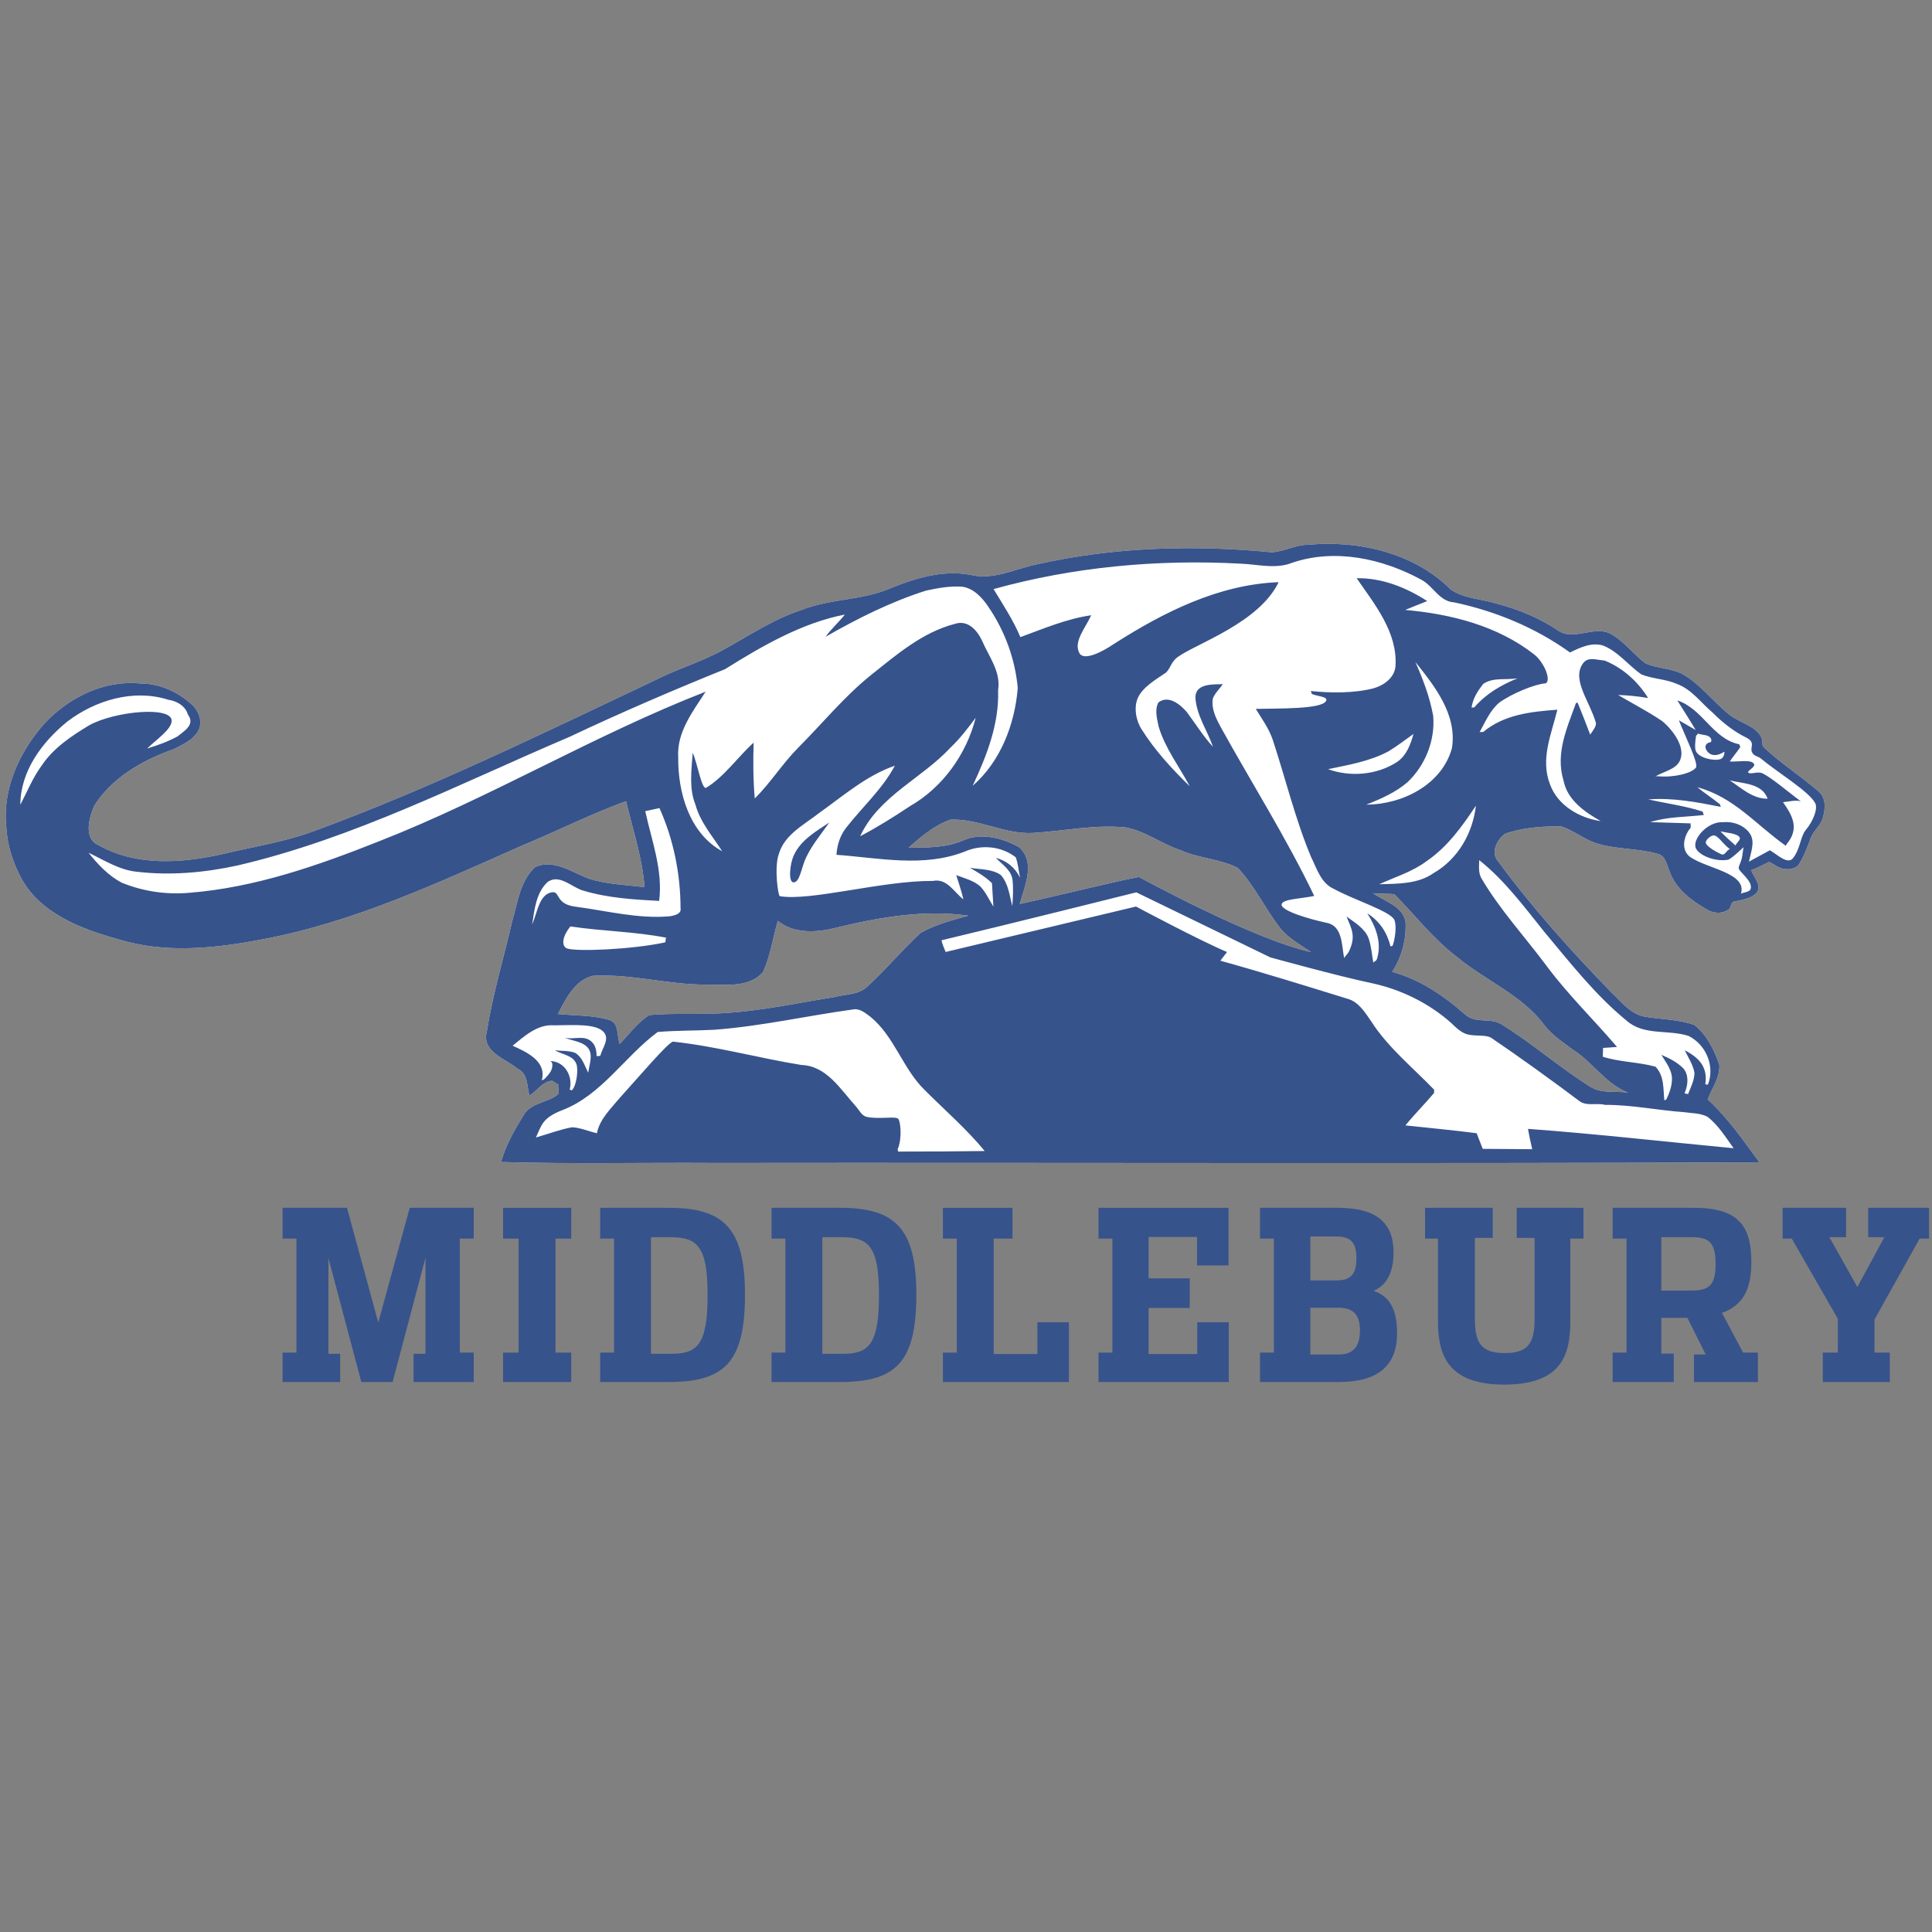 <?xml version="1.0" encoding="UTF-8"?>
<svg width="200px" height="200px" viewBox="0 0 200 200" version="1.1" xmlns="http://www.w3.org/2000/svg" xmlns:xlink="http://www.w3.org/1999/xlink">
    <rect x="0" y="0" width="200" height="200" fill="#808080" stroke="none"/>
    <!-- Generator: Sketch 51.3 (57544) - http://www.bohemiancoding.com/sketch -->
    <title>middlebury</title>
    <desc>Created with Sketch.</desc>
    <defs></defs>
    <g id="middlebury" stroke="none" stroke-width="1" fill="none" fill-rule="evenodd">
        <g id="middlebury_BGL" transform="translate(0, 56)">
            <g id="middlebury" transform="translate(0, -1)">
                <g id="g10" transform="translate(100.697, 44.333) scale(-1, 1) rotate(-180) translate(-100.697, -44.333) translate(0.197, 0.333)" fill-rule="nonzero">
                    <g id="g12" transform="translate(0.355, 0)">
                        <path d="M134.908,86.941 C133.581,86.952 132.404,86.23 131.098,86.163 C123.059,86.938 114.87,86.717 106.968,84.951 C104.607,84.501 102.308,83.213 99.864,83.834 C97.002,84.352 94.13,83.464 91.503,82.384 C88.607,81.173 85.349,81.351 82.432,80.194 C79.478,79.237 76.894,77.464 74.191,75.991 C71.947,74.77 69.478,74.06 67.211,72.891 C55.529,67.375 43.906,61.663 31.754,57.23 C28.781,56.15 25.643,55.677 22.579,54.941 C18.345,53.976 13.594,53.623 9.676,55.826 C8.076,56.495 8.655,58.611 9.182,59.89 C11.037,62.858 14.257,64.664 17.478,65.799 C18.52,66.339 19.815,66.898 20.141,68.129 C20.317,68.87 19.978,69.647 19.504,70.211 C18.035,71.644 16.048,72.587 13.973,72.579 C10.197,72.956 6.545,71.116 4.024,68.405 C1.469,65.509 -0.314,61.675 0.099,57.736 C0.183,55.982 0.711,54.252 1.505,52.692 C3.434,48.837 7.807,47.167 11.718,46.095 C16.608,44.576 21.852,45.169 26.797,46.126 C36.176,47.906 44.882,51.985 53.553,55.826 C57.142,57.299 60.608,59.072 64.26,60.392 C64.954,57.44 65.947,54.54 66.17,51.495 C64.246,51.737 62.264,51.779 60.404,52.376 C58.651,53.019 56.753,54.458 54.846,53.571 C53.293,52.16 53.047,49.931 52.487,48.031 C51.605,44.214 50.463,40.45 49.85,36.577 C49.263,34.427 51.78,33.762 53.039,32.686 C54.129,32.182 53.975,30.889 54.258,29.917 C55.106,30.465 55.62,31.36 56.548,31.447 C56.75,31.466 57.008,31.114 57.242,31.081 C57.179,30.6 57.419,30.254 57.161,30.019 C56.263,29.204 54.379,29.199 53.656,27.902 C52.71,26.374 51.804,24.778 51.312,23.041 C58.699,22.823 66.093,22.995 73.483,22.943 C109.516,22.986 145.549,22.854 181.579,23.007 C179.925,25.277 178.3,27.623 176.222,29.531 C176.688,30.685 177.513,31.815 177.434,33.11 C176.913,34.626 176.134,36.198 174.865,37.22 C173.204,37.827 171.405,37.791 169.687,38.093 C168.213,38.367 167.278,39.653 166.247,40.613 C162.092,44.883 158.09,49.331 154.559,54.135 C153.715,55.039 154.402,56.409 155.254,57.023 C157.096,57.676 159.095,57.795 161.035,57.793 C162.309,57.388 163.367,56.491 164.635,56.054 C166.695,55.392 168.912,55.536 170.991,54.959 C171.87,54.802 172,53.779 172.29,53.103 C172.935,51.277 174.6,50.063 176.217,49.142 C176.8,48.796 177.647,48.721 178.26,49.103 C178.763,49.311 178.493,49.932 179.024,50.021 C179.942,50.174 180.984,50.426 181.35,51 C181.808,51.721 181.032,52.46 180.731,53.256 C181.207,53.406 182.528,54.079 182.528,54.079 C182.666,54.22 183.374,53.49 184.15,53.375 C184.852,53.271 185.492,53.538 185.649,53.834 C186.219,54.699 186.542,55.656 186.918,56.63 C187.21,57.383 187.903,57.86 188.128,58.607 C188.43,59.613 188.518,60.804 187.608,61.488 C186.042,62.832 183.277,64.739 182.084,65.932 C181.763,66.253 181.953,66.491 181.87,66.758 C181.428,68.178 179.55,68.467 178.451,69.366 C176.767,70.712 175.471,72.524 173.566,73.587 C172.379,74.165 170.987,74.134 169.788,74.666 C168.567,75.574 167.652,76.864 166.323,77.637 C164.591,78.716 162.44,76.917 160.771,78.045 C158.806,79.372 156.573,80.29 154.263,80.88 C152.715,81.346 150.993,81.368 149.625,82.31 C145.851,86.089 140.105,87.43 134.908,86.941 Z M85.879,47.265 C90.387,48.364 95.058,49.199 99.706,48.542 C98.019,48.071 96.284,47.64 94.756,46.762 C92.796,44.967 91.105,42.897 89.133,41.114 C88.223,40.335 86.908,40.413 85.812,40.114 C81.916,39.495 78.046,38.636 74.094,38.439 C71.674,38.286 69.095,38.479 66.682,38.256 C65.514,37.587 64.529,36.193 63.591,35.257 C63.308,36.063 63.531,37.361 62.603,37.724 C60.856,38.262 59.003,38.183 57.201,38.363 C58.015,39.935 58.941,41.846 60.808,42.316 C64.742,42.549 68.591,41.392 72.52,41.406 C74.495,41.436 76.952,41.025 78.43,42.697 C79.207,44.367 79.442,46.246 79.97,48.004 C81.622,46.656 83.916,46.788 85.879,47.265 Z M97.844,58.482 C100.754,58.611 103.419,56.958 106.349,57.105 C109.54,57.297 112.716,57.99 115.929,57.685 C118.013,57.313 119.707,55.955 121.692,55.308 C123.579,54.465 125.736,54.43 127.579,53.489 C129.325,51.651 130.384,49.303 131.934,47.314 C132.785,46.21 134.044,45.553 135.174,44.773 C129.172,46.078 117.353,52.549 117.353,52.549 C117.353,52.549 115.763,52.237 115.144,52.088 C111.761,51.325 108.395,50.493 105.01,49.751 C105.519,51.647 106.675,54.031 104.964,55.615 C103.247,56.591 100.999,57.179 99.11,56.32 C97.342,55.547 95.38,55.603 93.494,55.576 C94.802,56.716 96.178,57.913 97.844,58.482 Z M141.576,50.871 C142.142,50.787 143.24,50.839 143.805,50.755 C145.896,48.634 147.857,46.092 150.251,44.291 C153.222,41.798 157.07,40.325 159.394,37.112 C160.189,36.136 161.237,35.426 162.247,34.691 C164.363,33.358 165.599,31.167 167.989,30.224 C166.681,30.413 165.299,30.088 164.121,30.807 C161.081,32.674 157.882,35.481 154.831,37.323 C153.647,38.036 152.24,37.29 151.054,38.367 C148.864,40.291 146.408,41.949 143.565,42.729 C144.543,44.247 145.043,46.056 144.949,47.865 C144.714,49.525 142.78,50.015 141.576,50.871 Z" id="path14-path" fill="#FFFFFF"></path>
                        <path d="M131.098,86.163 C123.059,86.938 114.87,86.717 106.968,84.951 C104.607,84.501 102.308,83.213 99.864,83.834 C97.002,84.352 94.13,83.464 91.503,82.384 C88.607,81.173 85.349,81.351 82.432,80.194 C79.478,79.237 76.894,77.464 74.191,75.991 C71.947,74.77 69.478,74.06 67.211,72.891 C55.529,67.375 43.906,61.663 31.754,57.23 C28.781,56.15 25.643,55.677 22.579,54.941 C18.345,53.976 13.594,53.623 9.676,55.826 C8.076,56.495 8.655,58.611 9.182,59.89 C11.037,62.858 14.257,64.664 17.478,65.799 C18.52,66.339 19.815,66.898 20.141,68.129 C20.317,68.87 19.978,69.647 19.504,70.211 C18.035,71.644 16.048,72.587 13.973,72.579 C10.197,72.956 6.545,71.116 4.024,68.405 C1.469,65.509 -0.314,61.675 0.099,57.736 C0.183,55.982 0.711,54.252 1.505,52.692 C3.434,48.837 7.807,47.167 11.718,46.095 C16.608,44.576 21.852,45.169 26.797,46.126 C36.176,47.906 44.882,51.985 53.553,55.826 C57.142,57.299 60.608,59.072 64.26,60.392 C64.954,57.44 65.947,54.54 66.17,51.495 C64.246,51.737 62.264,51.779 60.404,52.376 C58.651,53.019 56.753,54.458 54.846,53.571 C53.293,52.16 53.047,49.931 52.487,48.031 C51.605,44.214 50.463,40.45 49.85,36.577 C49.263,34.427 51.78,33.762 53.039,32.686 C54.129,32.182 53.975,30.889 54.258,29.917 C55.106,30.465 55.62,31.36 56.548,31.447 C56.75,31.466 57.008,31.114 57.242,31.081 C57.179,30.6 57.419,30.254 57.161,30.019 C56.263,29.204 54.379,29.199 53.656,27.902 C52.71,26.374 51.804,24.778 51.312,23.041 C58.699,22.823 66.093,22.995 73.483,22.943 C109.516,22.986 145.549,22.854 181.579,23.007 C179.925,25.277 178.3,27.623 176.222,29.531 C176.688,30.685 177.513,31.815 177.434,33.11 C176.913,34.626 176.134,36.198 174.865,37.22 C173.204,37.827 171.405,37.791 169.687,38.093 C168.213,38.367 167.278,39.653 166.247,40.613 C162.092,44.883 158.09,49.331 154.559,54.135 C153.715,55.039 154.402,56.409 155.254,57.023 C157.096,57.676 159.095,57.795 161.035,57.793 C162.309,57.388 163.367,56.491 164.635,56.054 C166.695,55.392 168.912,55.536 170.991,54.959 C171.87,54.802 172,53.779 172.29,53.103 C172.935,51.277 174.6,50.063 176.217,49.142 C176.8,48.796 177.647,48.721 178.26,49.103 C178.763,49.311 178.493,49.932 179.024,50.021 C179.942,50.174 180.984,50.426 181.35,51 C181.808,51.721 181.032,52.46 180.731,53.256 C181.207,53.406 182.528,54.079 182.528,54.079 C182.666,54.22 183.374,53.49 184.15,53.375 C184.852,53.271 185.492,53.538 185.649,53.834 C186.219,54.699 186.542,55.656 186.918,56.63 C187.21,57.383 187.903,57.86 188.128,58.607 C188.43,59.613 188.518,60.804 187.608,61.488 C186.042,62.832 183.277,64.739 182.084,65.932 C181.763,66.253 181.953,66.491 181.87,66.758 C181.428,68.178 179.55,68.467 178.451,69.366 C176.767,70.712 175.471,72.524 173.566,73.587 C172.379,74.165 170.987,74.134 169.788,74.666 C168.567,75.574 167.652,76.864 166.323,77.637 C164.591,78.716 162.44,76.917 160.771,78.045 C158.806,79.372 156.573,80.29 154.263,80.88 C152.715,81.346 150.993,81.368 149.625,82.31 C145.851,86.089 140.105,87.43 134.908,86.941 C133.581,86.952 132.404,86.23 131.098,86.163 Z M133.224,85.079 C137.665,86.585 142.576,85.504 146.593,83.316 C147.824,82.663 148.445,81.065 149.982,80.976 C154.277,80.067 158.406,78.356 161.976,75.787 C163.019,76.305 164.219,76.871 165.407,76.504 C166.971,75.878 168.012,74.458 169.365,73.517 C170.531,73.049 171.86,73.049 173.026,72.539 C174.563,71.984 175.524,70.588 176.73,69.57 C177.756,68.546 178.896,67.629 180.188,66.994 C181.228,66.483 180.59,65.991 180.799,65.504 C180.982,65.075 181.348,65.054 181.63,64.892 C183.566,63.282 186.649,61.461 187.347,60.21 C187.682,59.609 187.097,58.253 186.368,57.395 C185.847,56.783 185.8,55.418 185.052,54.488 C184.497,53.799 183.429,54.878 182.665,55.314 C181.963,54.943 181.196,54.506 180.498,54.135 C180.676,55.022 181.102,56.054 180.697,56.865 C180.289,57.681 179.116,58.345 177.834,58.218 C176.217,58.335 174.557,56.416 175.015,55.498 C175.389,54.751 177.053,54.082 178.379,54.341 C178.97,54.686 179.439,55.19 179.95,55.634 C179.857,55.264 179.842,54.793 179.738,54.396 C179.639,54.015 179.451,53.707 179.433,53.499 C179.398,53.108 180.923,52.155 180.677,51.316 C180.564,50.933 179.718,50.949 179.666,50.786 C180.342,52.949 176.267,53.374 174.449,54.593 C173.389,55.331 173.762,56.814 174.435,57.609 C174.523,57.715 174.433,57.976 174.46,58.098 C173.06,58.148 171.666,58.179 170.275,58.227 C172.138,58.806 173.933,58.743 175.862,58.966 C175.732,59.01 175.789,59.29 175.658,59.333 C173.841,59.921 171.942,60.156 170.085,60.578 C172.647,60.773 175.114,60.292 177.617,59.802 C177.483,59.907 177.585,60.001 177.453,60.108 C176.758,60.673 175.844,61.274 175.155,61.838 C178.943,60.83 181.218,57.964 184.307,55.783 C184.383,55.938 184.514,56.092 184.611,56.225 C185.675,57.701 184.935,59.014 184.022,60.292 C184.461,60.316 185.568,60.598 185.919,60.333 C184.414,61.475 182.854,62.808 181.921,63.27 C181.404,63.526 180.687,63.13 180.432,63.351 C180.248,63.511 181.207,63.923 181.024,64.249 C180.737,64.758 179.313,64.441 178.514,64.506 C178.864,65.043 179.275,65.479 179.616,66.024 C179.548,66.043 179.541,66.275 179.473,66.289 C176.74,66.86 175.697,69.983 173.084,70.823 C173.712,69.804 174.377,68.801 174.982,67.764 C174.399,68.095 173.826,68.441 173.245,68.772 C173.89,67.123 175.322,64.256 175.006,63.862 C174.524,63.26 172.701,62.821 171.07,62.977 C170.984,62.985 170.898,62.964 170.812,62.958 C171.766,63.505 172.945,63.698 173.353,64.596 C173.948,65.903 172.756,67.639 171.531,68.675 C170.061,69.676 168.48,70.484 166.955,71.387 C167.991,71.358 169.035,71.25 170.059,71.075 C169,72.783 167.43,74.204 165.558,74.952 C164.615,75.034 163.802,75.383 163.281,74.607 C162.164,72.939 163.978,70.798 164.643,68.548 C164.756,68.166 164.28,67.618 164.063,67.284 C163.626,68.457 163.231,69.44 162.761,70.598 C162.742,70.545 162.612,70.606 162.593,70.552 C161.657,67.969 160.446,65.32 161.304,62.531 C161.695,60.519 163.49,59.28 165.154,58.333 C162.95,58.65 160.709,59.948 159.912,62.116 C158.881,64.756 160.037,67.28 160.665,69.864 C157.896,69.662 155.158,69.359 153,67.569 C152.954,67.531 152.669,67.579 152.619,67.546 C153.212,68.611 153.695,69.789 154.646,70.595 C155.997,71.565 158.309,72.495 159.391,72.588 C159.504,72.598 159.562,72.668 159.579,72.694 C159.94,73.256 159.156,74.899 158.269,75.581 C154.493,78.553 149.622,79.781 144.913,80.192 C145.666,80.513 146.434,80.799 147.194,81.111 C145.014,82.517 142.52,83.52 139.888,83.476 C141.768,80.755 144.126,77.884 143.91,74.385 C143.819,73.181 142.722,72.394 141.65,72.083 C139.676,71.565 137.211,71.581 135.192,71.796 C135.03,71.813 135.355,71.527 135.192,71.52 C135.727,71.242 137.037,71.244 136.703,70.739 C136.156,69.91 131.873,70.007 129.446,69.948 C130.072,68.93 130.786,67.942 131.185,66.802 C132.521,62.755 133.517,58.587 135.156,54.645 C135.768,53.422 136.185,51.896 137.559,51.299 C139.615,50.174 143.324,49.019 143.774,48.134 C144.024,47.645 143.923,46.426 143.652,45.543 C143.57,45.278 143.425,45.474 143.407,45.319 C143.046,46.799 142.278,47.961 140.993,48.782 C141.907,47.355 142.498,45.688 142,44.095 C141.897,43.768 141.676,43.842 141.613,43.667 C141.449,44.598 141.42,45.32 141.12,46.217 C140.712,47.249 139.693,47.827 138.841,48.453 C139.332,47.22 139.878,46.421 139.062,44.789 C138.962,44.588 138.705,44.363 138.593,44.156 C138.324,45.476 138.452,47.51 136.753,47.81 C135.036,48.175 131.922,49.073 132.127,49.746 C132.291,50.286 134.275,50.308 135.496,50.588 C132.612,56.603 129.031,62.25 125.806,68.083 C125.322,68.985 124.825,69.964 125.002,71.029 C125.262,71.655 125.658,71.947 126.028,72.511 C124.989,72.473 123.207,72.591 123.195,71.14 C123.291,69.309 124.426,67.723 125.016,66.025 C123.992,67.131 123.21,68.419 122.31,69.616 C121.622,70.43 120.4,71.406 119.369,70.619 C118.954,69.859 119.225,68.933 119.386,68.129 C120.057,65.878 121.518,63.988 122.613,61.936 C120.77,63.729 119.009,65.641 117.634,67.824 C117.027,68.767 116.808,70.107 117.236,71.08 C117.713,72.163 119.019,72.947 120.046,73.632 C120.597,73.999 120.611,74.775 121.376,75.326 C123.311,76.719 129.783,78.854 131.811,83.067 C125.594,82.83 119.906,79.959 114.756,76.67 C113.591,75.871 111.648,74.868 111.187,75.724 C110.545,76.917 111.807,78.306 112.409,79.643 C109.859,79.275 107.478,78.256 105.077,77.378 C104.34,79.134 103.287,80.729 102.301,82.351 C110.593,84.654 119.282,85.449 127.864,84.983 C129.633,84.92 131.506,84.386 133.224,85.079 Z M95.298,82.19 C96.531,82.459 97.808,82.69 99.079,82.596 C100.258,82.416 101.135,81.454 101.769,80.508 C103.465,78.023 104.54,75.101 104.806,72.102 C104.494,68.335 103.031,64.518 100.135,61.982 C101.589,65.094 102.89,68.385 102.772,71.886 C103.074,73.8 101.826,75.346 101.118,76.991 C100.624,78.064 99.641,79.211 98.278,78.745 C94.955,77.886 92.271,75.568 89.641,73.475 C86.853,71.24 84.591,68.45 82.076,65.931 C80.45,64.29 79.221,62.303 77.583,60.675 C77.41,62.596 77.407,64.528 77.463,66.454 C75.873,65.03 74.398,62.894 72.557,61.79 C72.097,61.514 71.655,64.299 71.154,65.412 C71.039,63.644 70.75,61.725 71.439,60.044 C71.933,58.211 73.209,56.781 74.207,55.214 C70.807,57.071 69.618,61.313 69.656,64.928 C69.492,67.524 71.16,69.669 72.497,71.732 C60.942,67.232 50.263,60.78 38.719,56.256 C32.404,53.746 25.883,51.454 19.062,50.914 C16.689,50.699 14.259,51.054 12.052,51.956 C10.672,52.68 9.578,53.849 8.618,55.056 C10.247,54.286 11.807,53.256 13.647,53.086 C17.109,52.683 20.624,52.997 24.021,53.736 C36.063,56.538 47.104,62.243 58.409,67.056 C63.701,69.558 69.082,71.867 74.507,74.064 C78.3,76.432 82.442,78.848 86.903,79.712 C86.314,78.954 85.462,78.198 84.912,77.414 C88.223,79.309 91.654,81.032 95.298,82.19 Z M145.966,74.806 C147.989,72.277 150.29,69.374 149.757,65.897 C148.716,62.09 144.608,60.053 140.88,60.034 C142.389,60.629 143.905,61.291 145.15,62.356 C146.989,64.098 148.027,66.68 147.813,69.213 C147.468,71.154 146.758,73.009 145.966,74.806 Z M152.979,72.524 C154.004,73.253 155.375,72.908 156.547,73.119 C154.814,72.402 153.306,71.532 152.082,70.124 C152.015,70.047 151.791,70.149 151.776,70.048 C151.929,71.058 152.389,71.754 152.979,72.524 Z M6.433,68.649 C9.335,70.854 13.295,72.034 16.857,70.897 C17.735,70.772 18.64,70.264 18.897,69.366 C19.698,68.294 18.477,67.644 17.826,67.102 C16.83,66.56 15.763,66.173 14.681,65.85 C15.674,66.804 17.209,67.834 17.219,68.717 C17.235,70.265 11.365,69.712 8.719,68.273 C6.87,67.162 4.988,65.914 3.768,64.091 C2.848,62.841 2.263,61.394 1.553,60.024 C1.569,63.527 3.82,66.533 6.433,68.649 Z M97.873,65.972 C98.847,66.891 99.65,67.966 100.452,69.034 C99.499,65.264 97.04,61.821 93.645,59.878 C91.973,58.767 90.272,57.695 88.49,56.766 C90.43,60.941 94.881,62.735 97.873,65.972 Z M143.183,65.555 C144.08,66.099 144.918,66.742 145.772,67.356 C145.465,66.257 145.05,65.106 144.052,64.441 C141.977,63.105 139.238,62.872 136.931,63.709 C139.052,64.153 141.247,64.518 143.183,65.555 Z M175.026,67.166 L175.23,67.391 C175.715,67.204 176.367,67.318 176.576,66.84 C176.648,66.675 176.6,66.491 176.446,66.477 C176.168,66.452 175.854,66.163 176.066,65.738 C176.314,65.244 176.943,64.861 177.943,65.514 C177.993,65.546 177.969,64.864 177.514,64.739 C176.76,64.531 175.311,64.9 175.006,65.575 C174.875,65.864 174.922,66.547 175.026,67.166 Z M84.269,59.19 C86.767,60.96 89.151,63.064 92.083,64.067 C90.783,61.634 88.703,59.782 87.028,57.628 C86.407,56.831 86.102,55.843 86.037,54.845 C90.445,54.521 95.044,53.506 99.314,55.176 C101.039,55.936 103.093,55.751 104.604,54.583 C104.837,53.902 104.902,53.172 105.046,52.467 C104.551,53.506 103.655,54.243 102.539,54.521 C103.182,53.854 104.103,53.287 104.257,52.299 C104.365,51.383 104.309,50.456 104.242,49.54 C103.955,50.619 103.837,51.884 103.055,52.75 C102.129,53.398 100.927,53.316 99.856,53.496 C100.658,53.033 101.471,52.568 102.136,51.908 C102.172,51.301 102.246,50.087 102.284,49.48 C101.843,50.19 101.497,50.972 100.917,51.584 C100.214,52.189 99.291,52.417 98.439,52.738 C98.71,51.908 98.974,51.075 99.183,50.228 C98.201,50.975 97.484,52.436 96.028,52.141 C90.744,52.174 83.389,50.024 80.176,50.56 C79.993,50.591 79.572,53.573 80.078,54.95 C80.685,56.975 82.727,57.97 84.269,59.19 Z M178.501,62.555 C179.874,62.2 181.86,62.267 182.432,60.653 C180.888,60.626 179.708,61.759 178.501,62.555 Z M147.106,54.173 C149.265,55.629 150.815,57.786 152.233,59.931 C151.909,57.08 150.371,54.394 147.847,52.947 C146.211,51.795 144.123,51.858 142.221,51.793 C143.865,52.551 145.64,53.074 147.106,54.173 Z M66.245,59.362 C66.734,59.467 67.223,59.573 67.715,59.679 C69.173,56.442 69.888,52.87 69.898,49.326 C70.009,48.71 69.279,48.576 68.828,48.484 C65.522,48.182 62.268,49.052 58.996,49.477 C56.936,49.746 57.437,51.064 56.63,50.97 C55.265,50.81 55.078,48.878 54.536,47.623 C54.776,49.166 54.933,50.917 56.146,52.037 C57.401,52.908 58.701,51.414 59.865,51.126 C62.391,50.368 65.062,50.212 67.684,50.07 C68.087,53.268 66.909,56.299 66.245,59.362 Z M97.844,58.482 C100.754,58.611 103.419,56.958 106.349,57.105 C109.54,57.297 112.716,57.99 115.929,57.685 C118.013,57.313 119.707,55.955 121.692,55.308 C123.579,54.465 125.736,54.43 127.579,53.489 C129.325,51.651 130.384,49.303 131.934,47.314 C132.785,46.21 134.044,45.553 135.174,44.773 C129.172,46.078 117.353,52.549 117.353,52.549 C117.353,52.549 115.763,52.237 115.144,52.088 C111.761,51.325 108.395,50.493 105.01,49.751 C105.519,51.647 106.675,54.031 104.964,55.615 C103.247,56.591 100.999,57.179 99.11,56.32 C97.342,55.547 95.38,55.603 93.494,55.576 C94.802,56.716 96.178,57.913 97.844,58.482 Z M85.304,58.194 C83.94,57.287 82.381,56.394 81.652,54.852 C81.194,53.914 81.027,51.989 81.598,51.989 C82.272,51.989 82.434,53.662 82.904,54.583 C83.526,55.898 84.473,57.009 85.304,58.194 Z M177.546,57.27 C178.219,57.117 179.187,57.069 179.494,56.702 C179.732,56.415 179.231,56.152 179.106,55.804 C178.546,56.305 178.07,56.73 177.546,57.27 Z M176.78,56.844 C177.249,56.946 177.768,55.983 178.515,55.437 C178.136,55.283 178.142,54.927 177.739,54.856 C177.158,55.105 176.249,55.621 176.059,55.996 C175.902,56.305 176.443,56.771 176.78,56.844 Z M152.578,54.293 C155.21,52.2 157.221,49.473 159.313,46.87 C161.995,43.662 164.596,40.32 167.849,37.661 C169.639,36.095 172.143,36.778 174.241,36.095 C176.062,35.205 177.019,32.921 176.232,31.016 C176.226,31.135 175.968,31.006 175.985,31.121 C176.271,33.058 175.105,33.941 173.849,34.617 C174.214,33.849 174.713,33.12 174.86,32.27 C174.848,31.481 174.469,30.759 174.18,30.041 C174.172,30.154 173.798,30.075 173.843,30.183 C174.23,31.101 174.26,32.061 173.717,32.724 C173.075,33.374 172.258,33.787 171.429,34.137 C171.947,33.278 172.658,32.438 172.511,31.344 C172.464,30.729 172.219,30.07 171.946,29.53 C171.9,29.441 171.783,29.499 171.742,29.408 C171.615,30.643 171.75,31.942 170.824,32.911 C169.037,33.401 167.139,33.377 165.366,33.94 C165.376,34.245 165.385,34.549 165.4,34.852 C165.879,34.878 166.359,34.916 166.841,34.955 C164.449,37.762 161.791,40.337 159.581,43.302 C157.329,46.332 154.743,49.123 152.816,52.385 C152.475,52.964 152.559,53.654 152.578,54.293 Z M96.91,45.994 C103.553,47.575 117.078,50.958 117.078,50.958 L130.938,44.231 C130.938,44.231 137.955,42.282 141.518,41.541 C144.517,40.886 147.348,39.492 149.654,37.455 C150.253,36.868 150.779,36.391 151.404,36.242 C152.261,36.037 153.295,36.25 153.852,35.875 C156.518,34.077 160.352,31.309 162.921,29.37 C163.667,28.78 164.747,29.188 165.603,28.957 C168.345,28.97 171.035,28.398 173.761,28.204 C174.57,28.082 175.445,28.118 176.186,27.736 C177.329,26.872 178.076,25.612 178.911,24.469 C171.818,25.138 164.735,25.953 157.628,26.472 C157.744,25.771 157.903,25.061 158.063,24.368 C156.353,24.373 154.644,24.389 152.938,24.404 C152.724,24.944 152.512,25.481 152.31,26.023 C149.855,26.342 147.394,26.565 144.937,26.832 C145.918,28.034 146.925,29.025 147.921,30.212 C147.861,30.275 147.952,30.485 147.891,30.548 C145.687,32.832 143.128,34.901 141.401,37.592 C140.762,38.509 140.12,39.605 138.968,39.932 C134.585,41.289 130.199,42.654 125.777,43.882 C126.005,44.183 126.236,44.483 126.471,44.78 C123.553,46.011 117.047,49.489 117.047,49.489 C117.047,49.489 101.449,45.764 97.34,44.785 C97.179,45.183 97.004,45.576 96.91,45.994 Z M141.576,50.871 C142.142,50.787 143.24,50.839 143.805,50.755 C145.896,48.634 147.857,46.092 150.251,44.291 C153.222,41.798 157.07,40.325 159.394,37.112 C160.189,36.136 161.237,35.426 162.247,34.691 C164.363,33.358 165.599,31.167 167.989,30.224 C166.681,30.413 165.299,30.088 164.121,30.807 C161.081,32.674 157.882,35.481 154.831,37.323 C153.647,38.036 152.24,37.29 151.054,38.367 C148.864,40.291 146.408,41.949 143.565,42.729 C144.543,44.247 145.043,46.056 144.949,47.865 C144.714,49.525 142.78,50.015 141.576,50.871 Z M85.879,47.265 C90.387,48.364 95.058,49.199 99.706,48.542 C98.019,48.071 96.284,47.64 94.756,46.762 C92.796,44.967 91.105,42.897 89.133,41.114 C88.223,40.335 86.908,40.413 85.812,40.114 C81.916,39.495 78.046,38.636 74.094,38.439 C71.674,38.286 69.095,38.479 66.682,38.256 C65.514,37.587 64.529,36.193 63.591,35.257 C63.308,36.063 63.531,37.361 62.603,37.724 C60.856,38.262 59.003,38.183 57.201,38.363 C58.015,39.935 58.941,41.846 60.808,42.316 C64.742,42.549 68.591,41.392 72.52,41.406 C74.495,41.436 76.952,41.025 78.43,42.697 C79.207,44.367 79.442,46.246 79.97,48.004 C81.622,46.656 83.916,46.788 85.879,47.265 Z M58.497,47.429 C61.861,46.922 65.099,46.912 68.441,46.257 C68.271,46.217 68.44,45.806 68.258,45.768 C64.776,45.03 59.116,44.81 58.157,45.147 C57.609,45.339 57.548,46.257 58.497,47.429 Z M87.798,38.842 C88.48,38.95 89.053,38.444 89.564,38.067 C92.05,36.028 92.897,32.702 95.181,30.484 C97.263,28.398 99.506,26.465 101.385,24.18 C98.445,24.138 95.352,24.12 92.416,24.123 C92.43,24.224 92.339,24.294 92.385,24.398 C92.844,25.439 92.69,27.284 92.41,27.531 C92.109,27.795 90.391,27.449 89.166,27.714 C88.652,27.826 88.404,28.41 88.017,28.838 C86.465,30.555 85.013,33.002 82.4,33.088 C77.962,33.806 73.612,35.022 69.131,35.502 C68.706,35.547 65.415,31.664 63.613,29.689 C62.703,28.581 61.528,27.499 61.24,26.021 C60.393,26.211 59.517,26.611 58.644,26.638 C57.374,26.402 56.163,25.927 54.92,25.58 C55.522,26.786 55.488,27.572 57.686,28.422 C61.743,29.992 64.131,33.988 67.537,36.503 C69.5,36.666 71.474,36.63 73.442,36.736 C78.271,37.1 83.007,38.185 87.798,38.842 Z M52.511,35.082 C53.752,36.079 55.098,37.335 56.828,37.191 C58.66,37.198 61.294,37.433 62.015,36.404 C62.52,35.685 61.816,34.89 61.572,33.987 C61.605,34.111 61.204,33.912 61.204,34.048 C61.204,34.813 60.976,35.288 60.577,35.594 C59.817,36.175 58.759,35.682 57.854,35.915 C58.807,35.56 59.889,35.486 60.378,34.768 C60.841,34.088 60.45,33.099 60.34,32.282 C59.973,33.005 59.73,33.9 58.992,34.339 C58.315,34.602 57.583,34.514 56.875,34.614 C57.693,34.137 58.792,34.093 59.124,33.161 C59.32,32.611 59.153,30.973 58.65,30.469 C58.588,30.407 58.451,30.636 58.405,30.484 C58.822,31.872 57.915,33.513 56.324,33.498 C56.676,33.501 56.699,33.007 56.523,32.565 C56.394,32.241 56.14,31.991 55.926,31.753 C55.651,31.447 55.55,31.562 55.529,31.488 C55.558,31.592 55.583,31.693 55.597,31.791 C55.855,33.528 53.993,34.42 52.511,35.082 Z" id="path14" fill="#37538C"></path>
                        <polyline id="path16" fill="#37538C" points="28.701 3.31 30.137 3.31 30.137 15.113 28.701 15.113 28.701 18.301 35.369 18.301 38.606 6.425 41.867 18.301 48.486 18.301 48.486 15.113 47.05 15.113 47.05 3.31 48.486 3.31 48.486 0.268 42.256 0.268 42.256 3.188 43.497 3.188 43.497 13.142 40.09 0.268 36.853 0.268 33.446 13.093 33.446 3.188 34.663 3.188 34.663 0.268 28.701 0.268 28.701 3.31"></polyline>
                        <polyline id="path18" fill="#37538C" points="51.527 3.31 53.133 3.31 53.133 15.113 51.527 15.113 51.527 18.301 58.585 18.301 58.585 15.113 56.954 15.113 56.954 3.31 58.585 3.31 58.585 0.268 51.527 0.268 51.527 3.31"></polyline>
                        <path d="M68.975,3.188 C71.628,3.188 72.699,4.137 72.699,9.272 C72.699,14.237 71.677,15.259 68.878,15.259 L66.834,15.259 L66.834,3.188 L68.975,3.188 Z M61.578,3.31 L63.013,3.31 L63.013,15.113 L61.578,15.113 L61.578,18.301 L68.659,18.301 C74.378,18.301 76.568,16.183 76.568,9.297 C76.568,2.263 74.402,0.268 68.659,0.268 L61.578,0.268 L61.578,3.31 Z" id="path20" fill="#37538C"></path>
                        <path d="M86.715,3.188 C89.368,3.188 90.439,4.137 90.439,9.272 C90.439,14.237 89.417,15.259 86.618,15.259 L84.574,15.259 L84.574,3.188 L86.715,3.188 Z M79.317,3.31 L80.753,3.31 L80.753,15.113 L79.317,15.113 L79.317,18.301 L86.399,18.301 C92.118,18.301 94.308,16.183 94.308,9.297 C94.308,2.263 92.142,0.268 86.399,0.268 L79.317,0.268 L79.317,3.31 Z" id="path22" fill="#37538C"></path>
                        <polyline id="path24" fill="#37538C" points="97.057 3.31 98.493 3.31 98.493 15.113 97.057 15.113 97.057 18.301 104.261 18.301 104.261 15.113 102.314 15.113 102.314 3.164 106.84 3.164 106.84 6.449 110.101 6.449 110.101 0.268 97.057 0.268 97.057 3.31"></polyline>
                        <polyline id="path26" fill="#37538C" points="113.167 3.31 114.603 3.31 114.603 15.113 113.167 15.113 113.167 18.301 126.625 18.301 126.625 12.339 123.364 12.339 123.364 15.283 118.351 15.283 118.351 11 122.609 11 122.609 7.933 118.351 7.933 118.351 3.164 123.388 3.164 123.388 6.449 126.649 6.449 126.649 0.268 113.167 0.268 113.167 3.31"></polyline>
                        <path d="M138.037,3.115 C139.571,3.115 140.228,3.967 140.228,5.622 C140.228,7.155 139.595,7.958 138.013,7.958 L135.093,7.958 L135.093,3.115 L138.037,3.115 Z M137.819,10.781 C139.497,10.781 139.863,11.706 139.863,13.069 C139.863,14.505 139.449,15.332 137.819,15.332 L135.093,15.332 L135.093,10.781 L137.819,10.781 Z M129.885,3.31 L131.321,3.31 L131.321,15.113 L129.885,15.113 L129.885,18.301 L137.94,18.301 C142.126,18.301 143.708,16.597 143.708,13.677 C143.708,11.487 142.905,10.246 141.639,9.71 C143.294,9.126 144.073,7.836 144.073,5.305 C144.073,1.752 141.834,0.268 138.062,0.268 L129.885,0.268 L129.885,3.31 Z" id="path28" fill="#37538C"></path>
                        <path d="M148.307,6.547 L148.307,15.113 L146.968,15.113 L146.968,18.301 L153.977,18.301 L153.977,15.186 L152.127,15.186 L152.127,6.863 C152.127,4.454 152.663,3.262 155.218,3.262 C157.749,3.262 158.309,4.405 158.309,6.863 L158.309,15.186 L156.459,15.186 L156.459,18.301 L163.37,18.301 L163.37,15.113 L162.008,15.113 L162.008,6.547 C162.008,3.091 161.107,0 155.169,0 C149.305,0 148.307,3.091 148.307,6.547" id="path30" fill="#37538C"></path>
                        <path d="M174.613,9.735 C176.389,9.735 177.047,10.343 177.047,12.46 C177.047,14.651 176.438,15.259 174.588,15.259 L171.425,15.259 L171.425,9.735 L174.613,9.735 Z M166.387,3.31 L167.823,3.31 L167.823,15.113 L166.387,15.113 L166.387,18.301 L174.832,18.301 C179.675,18.301 180.746,16.135 180.746,12.655 C180.746,10.027 179.991,8.226 177.703,7.422 L179.894,3.31 L181.427,3.31 L181.427,0.268 L174.807,0.268 L174.807,3.115 L176.024,3.115 L174.126,6.912 L171.425,6.912 L171.425,3.213 L172.714,3.213 L172.714,0.268 L166.387,0.268 L166.387,3.31 Z" id="path32" fill="#37538C"></path>
                        <polyline id="path34" fill="#37538C" points="188.143 3.31 189.701 3.31 189.701 6.814 184.931 15.113 183.981 15.113 183.981 18.301 190.552 18.301 190.552 15.259 188.824 15.259 191.72 10.1 194.519 15.259 192.84 15.259 192.84 18.301 199.143 18.301 199.143 15.113 198.17 15.113 193.497 6.741 193.497 3.31 195.079 3.31 195.079 0.268 188.143 0.268 188.143 3.31"></polyline>
                    </g>
                </g>
            </g>
        </g>
    </g>
</svg>